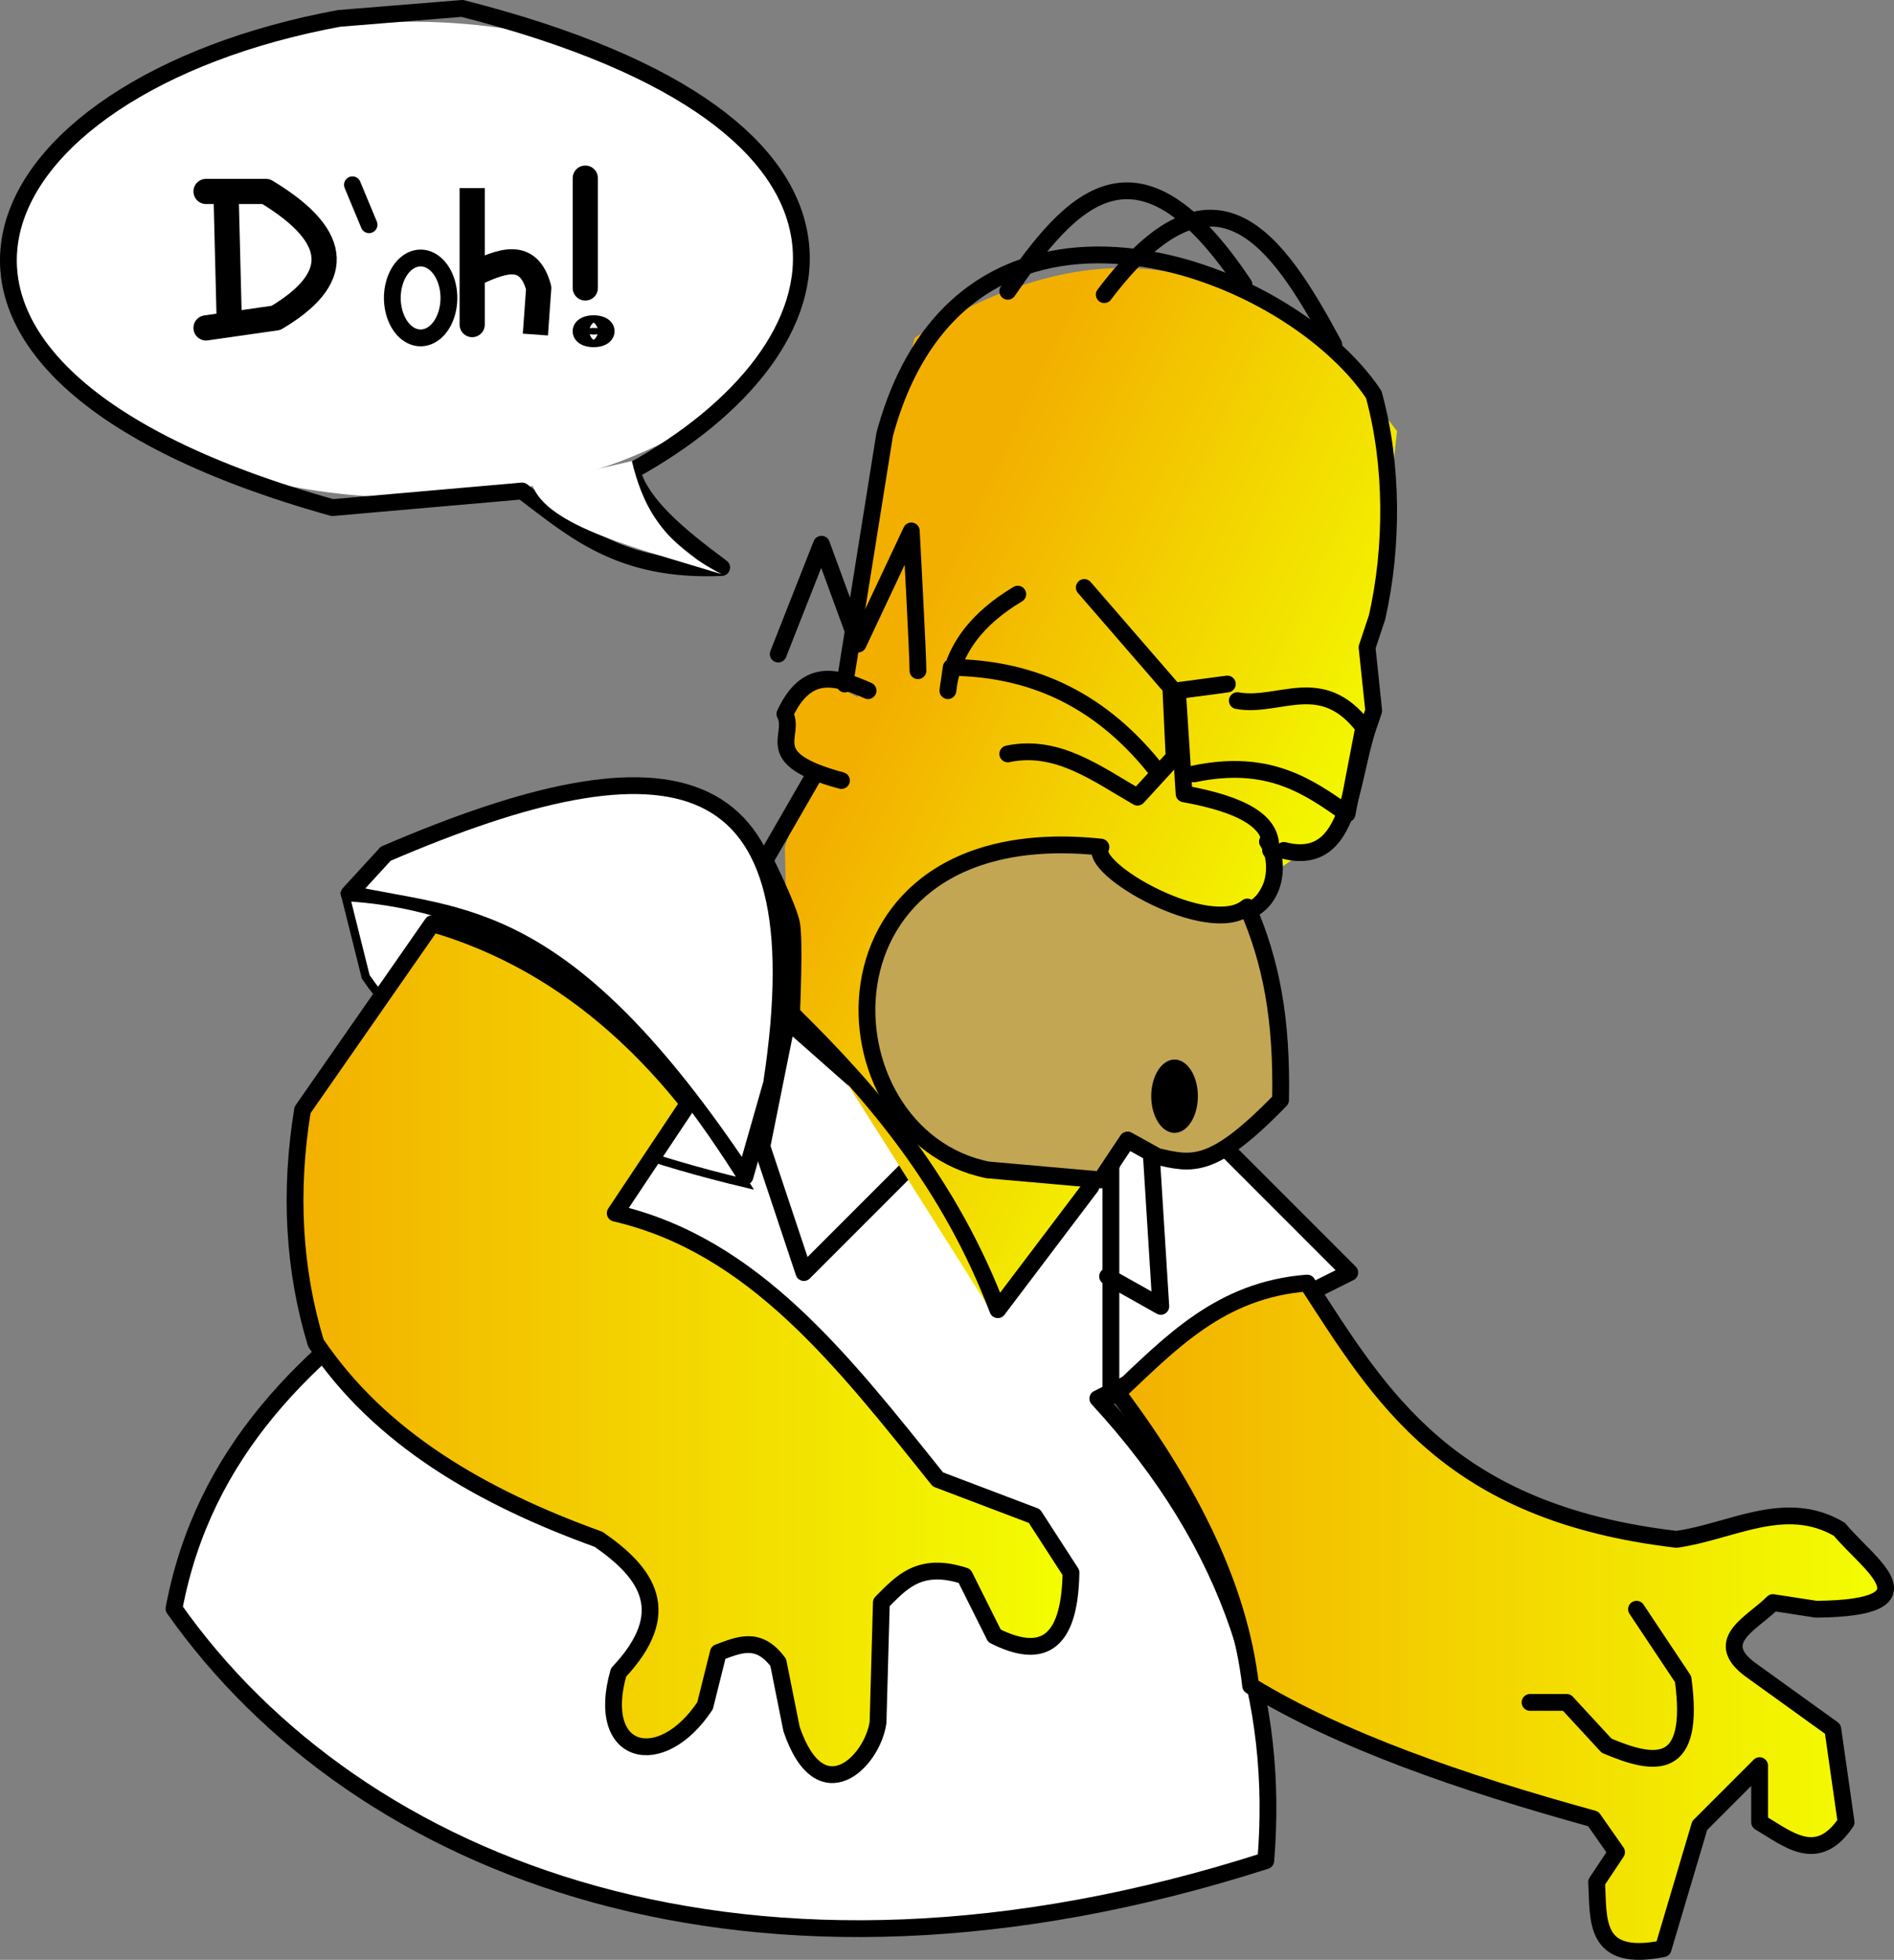 <?xml version="1.0" encoding="UTF-8" standalone="no"?>
<!-- Created with Inkscape (http://www.inkscape.org/) -->
<svg
   xmlns:dc="http://purl.org/dc/elements/1.1/"
   xmlns:cc="http://creativecommons.org/ns#"
   xmlns:rdf="http://www.w3.org/1999/02/22-rdf-syntax-ns#"
   xmlns:svg="http://www.w3.org/2000/svg"
   xmlns="http://www.w3.org/2000/svg"
   xmlns:xlink="http://www.w3.org/1999/xlink"
   xmlns:sodipodi="http://sodipodi.sourceforge.net/DTD/sodipodi-0.dtd"
   xmlns:inkscape="http://www.inkscape.org/namespaces/inkscape"
   id="svg2"
   sodipodi:version="0.32"
   inkscape:version="0.46"
   width="225.517"
   height="233.254"
   version="1.0"
   sodipodi:docname="homer-doh.svg"
   inkscape:output_extension="org.inkscape.output.svg.inkscape"
   style="display:inline">
  <rect width="100%" height="100%" fill="#808080" stroke="none"/>
  <defs
     id="defs5">
    <linearGradient
       id="linearGradient3220">
      <stop
         style="stop-color:#f3af00;stop-opacity:1;"
         offset="0"
         id="stop3222" />
      <stop
         style="stop-color:#f3ff00;stop-opacity:1;"
         offset="1"
         id="stop3224" />
    </linearGradient>
    <linearGradient
       inkscape:collect="always"
       xlink:href="#linearGradient3220"
       id="linearGradient3226"
       x1="126.232"
       y1="73.479"
       x2="180.623"
       y2="98.83"
       gradientUnits="userSpaceOnUse" />
    <linearGradient
       inkscape:collect="always"
       xlink:href="#linearGradient3220"
       id="linearGradient3245"
       x1="48.414"
       y1="165.402"
       x2="142.805"
       y2="165.402"
       gradientUnits="userSpaceOnUse" />
    <linearGradient
       inkscape:collect="always"
       xlink:href="#linearGradient3220"
       id="linearGradient3257"
       x1="146.351"
       y1="197.026"
       x2="239.802"
       y2="197.026"
       gradientUnits="userSpaceOnUse" />
  </defs>
  <sodipodi:namedview
     inkscape:window-height="1164"
     inkscape:window-width="1920"
     inkscape:pageshadow="2"
     inkscape:pageopacity="0.0"
     guidetolerance="10.0"
     gridtolerance="10.0"
     objecttolerance="10.0"
     borderopacity="1.0"
     bordercolor="#666666"
     pagecolor="#ffffff"
     id="base"
     showgrid="true"
     inkscape:zoom="2.5245902"
     inkscape:cx="122.97989"
     inkscape:cy="140.96493"
     inkscape:window-x="-4"
     inkscape:window-y="-4"
     inkscape:current-layer="layer4"
     inkscape:snap-global="false">
    <inkscape:grid
       type="xygrid"
       id="grid3259"
       visible="true"
       enabled="true" />
  </sodipodi:namedview>
  <g
     inkscape:groupmode="layer"
     id="layer6"
     inkscape:label="Shirt"
     style="opacity:1;display:inline"
     transform="translate(-14.284,-4.545)"
     sodipodi:insensitive="true">
    <path
       style="fill:#ffffff;fill-opacity:1;fill-rule:evenodd;stroke:#000000;stroke-width:2;stroke-linecap:round;stroke-linejoin:round;stroke-miterlimit:4;stroke-dasharray:none;stroke-opacity:1"
       d="M 35,196 C 56.849,227.016 103.621,245.692 165,226 C 166.547,207.184 161.383,188.762 145,171 L 175,156 L 160,141 C 145.743,129.51 123.96,152.766 110,126 C 84.678,149.079 42.05,158.496 35,196 z"
       id="path3263"
       sodipodi:nodetypes="ccccccc" />
    <path
       style="fill:#ffffff;fill-opacity:1;fill-rule:evenodd;stroke:#000000;stroke-width:2;stroke-linecap:round;stroke-linejoin:round;stroke-miterlimit:4;stroke-dasharray:none;stroke-opacity:1;display:inline"
       d="M 55.851,110.909 C 69.287,113.881 81.446,112.227 102.987,144.578 L 106.156,133.487 C 112.14,94.344 94.046,91.602 60.208,106.156 L 55.851,110.909 z"
       id="path3232"
       sodipodi:nodetypes="ccccc" />
    <path
       style="fill:#ffffff;fill-opacity:1;fill-rule:evenodd;stroke:#000000;stroke-width:2;stroke-linecap:round;stroke-linejoin:round;stroke-miterlimit:4;stroke-dasharray:none;stroke-opacity:1"
       d="M 108.019,126 L 105,141 L 110,156 L 125,141 L 108.019,126 z"
       id="path3268"
       sodipodi:nodetypes="ccccc" />
    <path
       style="fill:none;fill-rule:evenodd;stroke:#000000;stroke-width:2;stroke-linecap:round;stroke-linejoin:round;stroke-miterlimit:4;stroke-dasharray:none;stroke-opacity:1"
       d="M 146.558,170.721 L 146.558,143.39 L 148.143,139.429 L 151.312,141.013 L 152.5,160.026 L 146.162,156.461"
       id="path3270" />
  </g>
  <g
     inkscape:groupmode="layer"
     id="layer1"
     inkscape:label="svg"
     style="opacity:1;display:inline"
     transform="translate(-14.284,-4.545)"
     sodipodi:insensitive="true">
    <path
       sodipodi:type="arc"
       style="fill:#ffffff;fill-opacity:1;stroke:none;stroke-width:2;stroke-linecap:round;stroke-linejoin:round;stroke-miterlimit:4;stroke-dasharray:none;stroke-dashoffset:0;stroke-opacity:1"
       id="path3228"
       sodipodi:cx="109.12663"
       sodipodi:cy="62.782467"
       sodipodi:rx="50.107143"
       sodipodi:ry="28.321428"
       d="M 159.234,62.782 A 50.107,28.321 0 1 1 59.019,62.782 A 50.107,28.321 0 1 1 159.234,62.782 z"
       transform="matrix(0.937,0,0,1,-39.047,-27.331)" />
    <path
       style="fill:none;fill-rule:evenodd;stroke:#000000;stroke-width:2;stroke-linecap:butt;stroke-linejoin:round;stroke-miterlimit:4;stroke-dasharray:none;stroke-opacity:1"
       d="M 54.662,6.734 C 11.198,14.764 -5.856,48.262 53.87,64.961 L 76.448,62.981 C 82.549,67.535 87.998,72.633 100.214,72.091 C 94.886,68.13 90.629,64.565 89.519,60.604 C 115.848,46.111 123.224,19.232 69.318,5.545 L 54.662,6.734 z"
       id="path2388"
       sodipodi:nodetypes="ccccccc" />
    <path
       style="fill:none;fill-rule:evenodd;stroke:#000000;stroke-width:3;stroke-linecap:butt;stroke-linejoin:round;stroke-miterlimit:4;stroke-dasharray:none;stroke-opacity:1"
       d="M 38.818,27.331 L 41.195,27.331 L 41.591,43.175 L 38.818,43.571 L 47.136,42.383 C 54.77,37.868 55.206,32.902 45.948,27.331 L 38.818,27.331 z"
       id="path2390"
       sodipodi:nodetypes="ccccccc" />
    <path
       sodipodi:type="arc"
       style="fill:none;fill-opacity:1;stroke:#000000;stroke-width:2;stroke-linecap:round;stroke-linejoin:round;stroke-miterlimit:4;stroke-dasharray:none;stroke-dashoffset:0;stroke-opacity:1"
       id="path3162"
       sodipodi:cx="67.535713"
       sodipodi:cy="43.967533"
       sodipodi:rx="3.366883"
       sodipodi:ry="4.7532468"
       d="M 70.903,43.968 A 3.367,4.753 0 1 1 64.169,43.968 A 3.367,4.753 0 1 1 70.903,43.968 z"
       transform="translate(-3.169,-3.961)" />
    <path
       style="fill:none;fill-rule:evenodd;stroke:#000000;stroke-width:3;stroke-linecap:butt;stroke-linejoin:round;stroke-miterlimit:4;stroke-dasharray:none;stroke-opacity:1"
       d="M 70.506,26.935 L 70.506,43.175 L 70.506,37.234 C 73.831,35.709 77.165,34.159 78.429,38.818 L 78.032,44.364"
       id="path3164"
       sodipodi:nodetypes="ccccc" />
    <path
       style="fill:none;fill-rule:evenodd;stroke:#000000;stroke-width:3;stroke-linecap:round;stroke-linejoin:round;stroke-miterlimit:4;stroke-dasharray:none;stroke-opacity:1"
       d="M 83.974,25.747 L 83.974,38.818"
       id="path3166" />
    <path
       sodipodi:type="arc"
       style="fill:#000000;fill-opacity:1;stroke:#000000;stroke-width:3;stroke-linecap:round;stroke-linejoin:round;stroke-miterlimit:4;stroke-dasharray:none;stroke-dashoffset:0;stroke-opacity:1"
       id="path3168"
       sodipodi:cx="84.964287"
       sodipodi:cy="43.967533"
       sodipodi:rx="0.99025977"
       sodipodi:ry="0.39610389"
       d="M 85.955,43.968 A 0.99,0.396 0 1 1 83.974,43.968 A 0.99,0.396 0 1 1 85.955,43.968 z" />
    <path
       style="fill:none;fill-rule:evenodd;stroke:#000000;stroke-width:2;stroke-linecap:round;stroke-linejoin:round;stroke-miterlimit:4;stroke-dasharray:none;stroke-opacity:1"
       d="M 56.247,26.539 L 58.227,31.292"
       id="path3170" />
    <path
       style="fill:url(#linearGradient3226);fill-opacity:1;fill-rule:evenodd;stroke:none;stroke-width:1px;stroke-linecap:butt;stroke-linejoin:miter;stroke-opacity:1"
       d="M 123.188,44.76 L 115.266,76.844 L 115.266,82.786 L 116.455,87.539 L 111.701,85.162 C 109.935,87.989 104.736,89.345 109.721,95.065 L 114.87,96.649 L 110.117,97.838 L 107.74,105.364 L 108.136,122.396 L 132.695,161.214 L 144.974,144.578 L 165.175,108.929 L 170.325,105.364 L 175.474,100.61 L 178.643,74.468 L 180.623,55.851 C 163.168,33.007 143.81,31.724 123.188,44.76 z"
       id="path3192"
       sodipodi:nodetypes="cccccccccccccccccc" />
    <path
       style="fill:#ffffff;fill-opacity:1;fill-rule:evenodd;stroke:none;stroke-width:1px;stroke-linecap:butt;stroke-linejoin:miter;stroke-opacity:1"
       d="M 77.636,62.188 C 79.318,67.214 90.436,69.881 100.214,72.883 C 92.763,69.042 90.713,64.3 89.519,59.416 L 77.636,62.188 z"
       id="path3230"
       sodipodi:nodetypes="cccc" />
    <path
       style="fill:#ffffff;fill-opacity:1;fill-rule:evenodd;stroke:#000000;stroke-width:1px;stroke-linecap:butt;stroke-linejoin:miter;stroke-opacity:1"
       d="M 55.455,111.305 L 57.831,120.812 C 65.703,132.312 81.389,140.205 102.987,145.37 C 92.972,129.382 79.001,112.691 55.455,111.305 z"
       id="path3234"
       sodipodi:nodetypes="cccc" />
  </g>
  <g
     inkscape:groupmode="layer"
     id="layer5"
     inkscape:label="Arms"
     style="display:inline"
     transform="translate(-14.284,-4.545)"
     sodipodi:insensitive="true">
    <path
       style="fill:url(#linearGradient3245);fill-opacity:1;fill-rule:evenodd;stroke:#000000;stroke-width:2;stroke-linecap:round;stroke-linejoin:round;stroke-miterlimit:4;stroke-dasharray:none;stroke-opacity:1"
       d="M 65.753,114.474 L 50.305,136.656 C 48.721,146.426 49.249,155.669 51.89,164.383 C 59.541,175.745 71.593,182.706 85.558,187.753 C 91.382,191.777 94.679,196.432 87.935,203.597 C 85.085,213.596 93.03,215.412 98.234,207.558 L 99.818,201.221 C 102.195,200.356 104.571,199.182 106.948,202.409 L 108.532,210.331 C 111.965,220.425 118.171,214.219 118.831,209.539 L 119.227,195.279 C 121.57,192.946 123.715,190.348 129.13,192.11 L 132.695,199.24 C 138.112,201.968 141.659,200.583 141.805,191.714 L 137.448,184.981 L 125.961,180.623 C 114.615,166.478 104.042,152.767 87.539,148.935 L 96.253,135.864 C 87.662,125.059 77.514,117.885 65.753,114.474 z"
       id="path3237"
       sodipodi:nodetypes="ccccccccccccccccccc" />
    <path
       style="fill:url(#linearGradient3257);fill-opacity:1;fill-rule:evenodd;stroke:#000000;stroke-width:2;stroke-linecap:round;stroke-linejoin:round;stroke-miterlimit:4;stroke-dasharray:none;stroke-opacity:1"
       d="M 169.929,157.253 C 159.55,158.045 153.647,164.43 147.351,170.325 C 156.07,181.944 161.862,193.563 163.195,205.182 C 173.804,211.659 188.124,216.653 203.994,221.026 L 206.766,224.987 L 204.39,228.552 C 204.663,232.968 203.903,238.159 212.312,236.474 L 216.669,221.818 L 223.799,214.688 L 223.799,221.422 C 227.232,223.459 230.665,226.492 234.097,221.422 L 232.513,210.331 L 222.61,203.201 C 218.101,199.784 222.997,197.711 225.383,195.279 L 230.532,196.071 C 245.09,195.932 236.692,190.692 233.305,186.565 C 226.835,182.737 220.366,186.868 213.896,187.753 C 186.668,184.571 178.676,170.702 169.929,157.253 z"
       id="path3247"
       sodipodi:nodetypes="cccccccccccccccccc" />
    <path
       style="fill:none;fill-rule:evenodd;stroke:#000000;stroke-width:2;stroke-linecap:round;stroke-linejoin:round;stroke-miterlimit:4;stroke-dasharray:none;stroke-opacity:1"
       d="M 209.143,196.071 L 214.688,204.39 C 216.2,215.478 211.363,214.775 205.578,212.312 L 200.825,207.162 L 196.468,207.162"
       id="path3249"
       sodipodi:nodetypes="ccccc" />
  </g>
  <g
     inkscape:groupmode="layer"
     id="layer3"
     inkscape:label="month"
     style="opacity:1;display:inline"
     transform="translate(-14.284,-4.545)"
     sodipodi:insensitive="true">
    <path
       style="fill:#c2a654;fill-opacity:1;fill-rule:evenodd;stroke:#000000;stroke-width:2;stroke-linecap:butt;stroke-linejoin:round;stroke-miterlimit:4;stroke-dasharray:none;stroke-opacity:1"
       d="M 162.799,112.494 C 158.313,116.252 143.685,107.891 145.37,105.364 C 109.935,101.624 111.63,139.729 131.903,143.786 L 145.37,144.974 L 148.539,140.221 L 152.104,142.201 C 156.145,143.077 158.563,143.942 166.76,135.468 C 166.95,125.902 165.655,119.012 162.799,112.494 z"
       id="path3195"
       sodipodi:nodetypes="cccccccc" />
    <path
       sodipodi:type="arc"
       style="fill:#000000;fill-opacity:1;stroke:none;stroke-width:2;stroke-linecap:round;stroke-linejoin:round;stroke-miterlimit:4;stroke-dasharray:none;stroke-dashoffset:0;stroke-opacity:1"
       id="path3197"
       sodipodi:cx="154.28247"
       sodipodi:cy="136.65584"
       sodipodi:rx="0.59415585"
       sodipodi:ry="2.7727273"
       d="M 154.877,136.656 A 0.594,2.773 0 1 1 153.688,136.656 A 0.594,2.773 0 1 1 154.877,136.656 z"
       transform="matrix(4.667,0,0,1.571,-565.9,-79.673)" />
  </g>
  <g
     inkscape:groupmode="layer"
     id="layer4"
     inkscape:label="lines"
     style="display:inline"
     transform="translate(-14.284,-4.545)">
    <path
       style="fill:none;fill-rule:evenodd;stroke:#000000;stroke-width:2;stroke-linecap:round;stroke-linejoin:round;stroke-miterlimit:4;stroke-dasharray:none;stroke-opacity:1"
       d="M 134.279,94.273 C 140.165,93.042 144.85,96.618 149.727,99.422 L 154.084,94.669 L 153.688,86.351 L 143.39,74.468"
       id="path3200"
       sodipodi:nodetypes="ccccc" />
    <path
       style="fill:none;fill-rule:evenodd;stroke:#000000;stroke-width:2;stroke-linecap:round;stroke-linejoin:round;stroke-miterlimit:4;stroke-dasharray:none;stroke-opacity:1"
       d="M 151.708,95.857 C 144.8,87.309 136.562,84.085 127.545,83.974 L 127.149,86.747 C 127.678,81.796 130.718,78.1 135.468,75.26"
       id="path3202"
       sodipodi:nodetypes="cccc" />
    <path
       style="fill:none;fill-rule:evenodd;stroke:#000000;stroke-width:2;stroke-linecap:round;stroke-linejoin:round;stroke-miterlimit:4;stroke-dasharray:none;stroke-opacity:1"
       d="M 123.584,84.37 C 123.584,82.39 122.792,67.734 122.792,67.734 L 116.455,81.201 L 112.097,69.318 L 106.948,82.39"
       id="path3204" />
    <path
       style="fill:none;fill-rule:evenodd;stroke:#000000;stroke-width:2;stroke-linecap:round;stroke-linejoin:round;stroke-miterlimit:4;stroke-dasharray:none;stroke-opacity:1"
       d="M 160.422,85.955 L 154.481,86.747 L 155.273,99.026 C 162.305,100.299 165.93,102.375 165.571,105.76"
       id="path3206"
       sodipodi:nodetypes="cccc" />
    <path
       style="fill:none;fill-rule:evenodd;stroke:#000000;stroke-width:2;stroke-linecap:round;stroke-linejoin:round;stroke-miterlimit:4;stroke-dasharray:none;stroke-opacity:1"
       d="M 156.461,96.649 C 165.272,94.812 169.999,98.08 174.682,101.403 L 176.662,91.104 C 171.645,84.522 166.628,88.829 161.61,87.935"
       id="path3208"
       sodipodi:nodetypes="cccc" />
    <path
       style="fill:none;fill-rule:evenodd;stroke:#000000;stroke-width:2;stroke-linecap:round;stroke-linejoin:round;stroke-miterlimit:4;stroke-dasharray:none;stroke-opacity:1"
       d="M 117.643,86.747 C 113.979,85.132 110.368,83.884 107.74,89.519 C 109.127,92.16 104.609,94.801 114.474,97.442"
       id="path3210"
       sodipodi:nodetypes="ccc" />
    <path
       style="fill:none;fill-rule:evenodd;stroke:#000000;stroke-width:2;stroke-linecap:round;stroke-linejoin:round;stroke-miterlimit:4;stroke-dasharray:none;stroke-opacity:1"
       d="M 145.766,39.61 C 158.868,22.299 166.225,32.755 173.097,45.552"
       id="path3212"
       sodipodi:nodetypes="cc" />
    <path
       style="fill:none;fill-rule:evenodd;stroke:#000000;stroke-width:2;stroke-linecap:round;stroke-linejoin:round;stroke-miterlimit:4;stroke-dasharray:none;stroke-opacity:1"
       d="M 134.279,39.214 C 141.8,28.197 149.694,19.345 162.403,38.422"
       id="path3214"
       sodipodi:nodetypes="cc" />
    <path
       style="fill:none;fill-rule:evenodd;stroke:#000000;stroke-width:2;stroke-linecap:round;stroke-linejoin:round;stroke-miterlimit:4;stroke-dasharray:none;stroke-opacity:1"
       d="M 114.87,85.955 L 119.623,56.247 C 128.935,21.782 167.341,35.736 177.851,51.494 C 180.16,59.812 180.142,69.714 178.247,78.032 L 177.058,81.597 L 177.851,89.123 L 177.455,90.312 C 174.964,96.874 175.431,107.874 167.156,105.76"
       id="path3216"
       sodipodi:nodetypes="cccccccc" />
    <path
       style="fill:none;fill-rule:evenodd;stroke:#000000;stroke-width:2;stroke-linecap:round;stroke-linejoin:round;stroke-miterlimit:4;stroke-dasharray:none;stroke-opacity:1"
       d="M 111.305,96.649 L 105.364,106.948 C 105.364,106.948 108.136,112.494 108.532,114.474 C 108.929,116.455 108.532,125.169 108.532,125.169 C 118.396,134.823 127.417,145.531 133.091,160.422 L 144.182,145.766"
       id="path3218"
       sodipodi:nodetypes="ccsccc" />
    <path
       style="fill:none;fill-rule:evenodd;stroke:#000000;stroke-width:2;stroke-linecap:round;stroke-linejoin:round;stroke-opacity:1;stroke-miterlimit:4;stroke-dasharray:none"
       d="M 150.916,100.163 C 152.197,102.012 152.239,106.237 149.331,108.085"
       id="path3272"
       transform="translate(14.284,4.545)"
       sodipodi:nodetypes="cc" />
  </g>
</svg>
